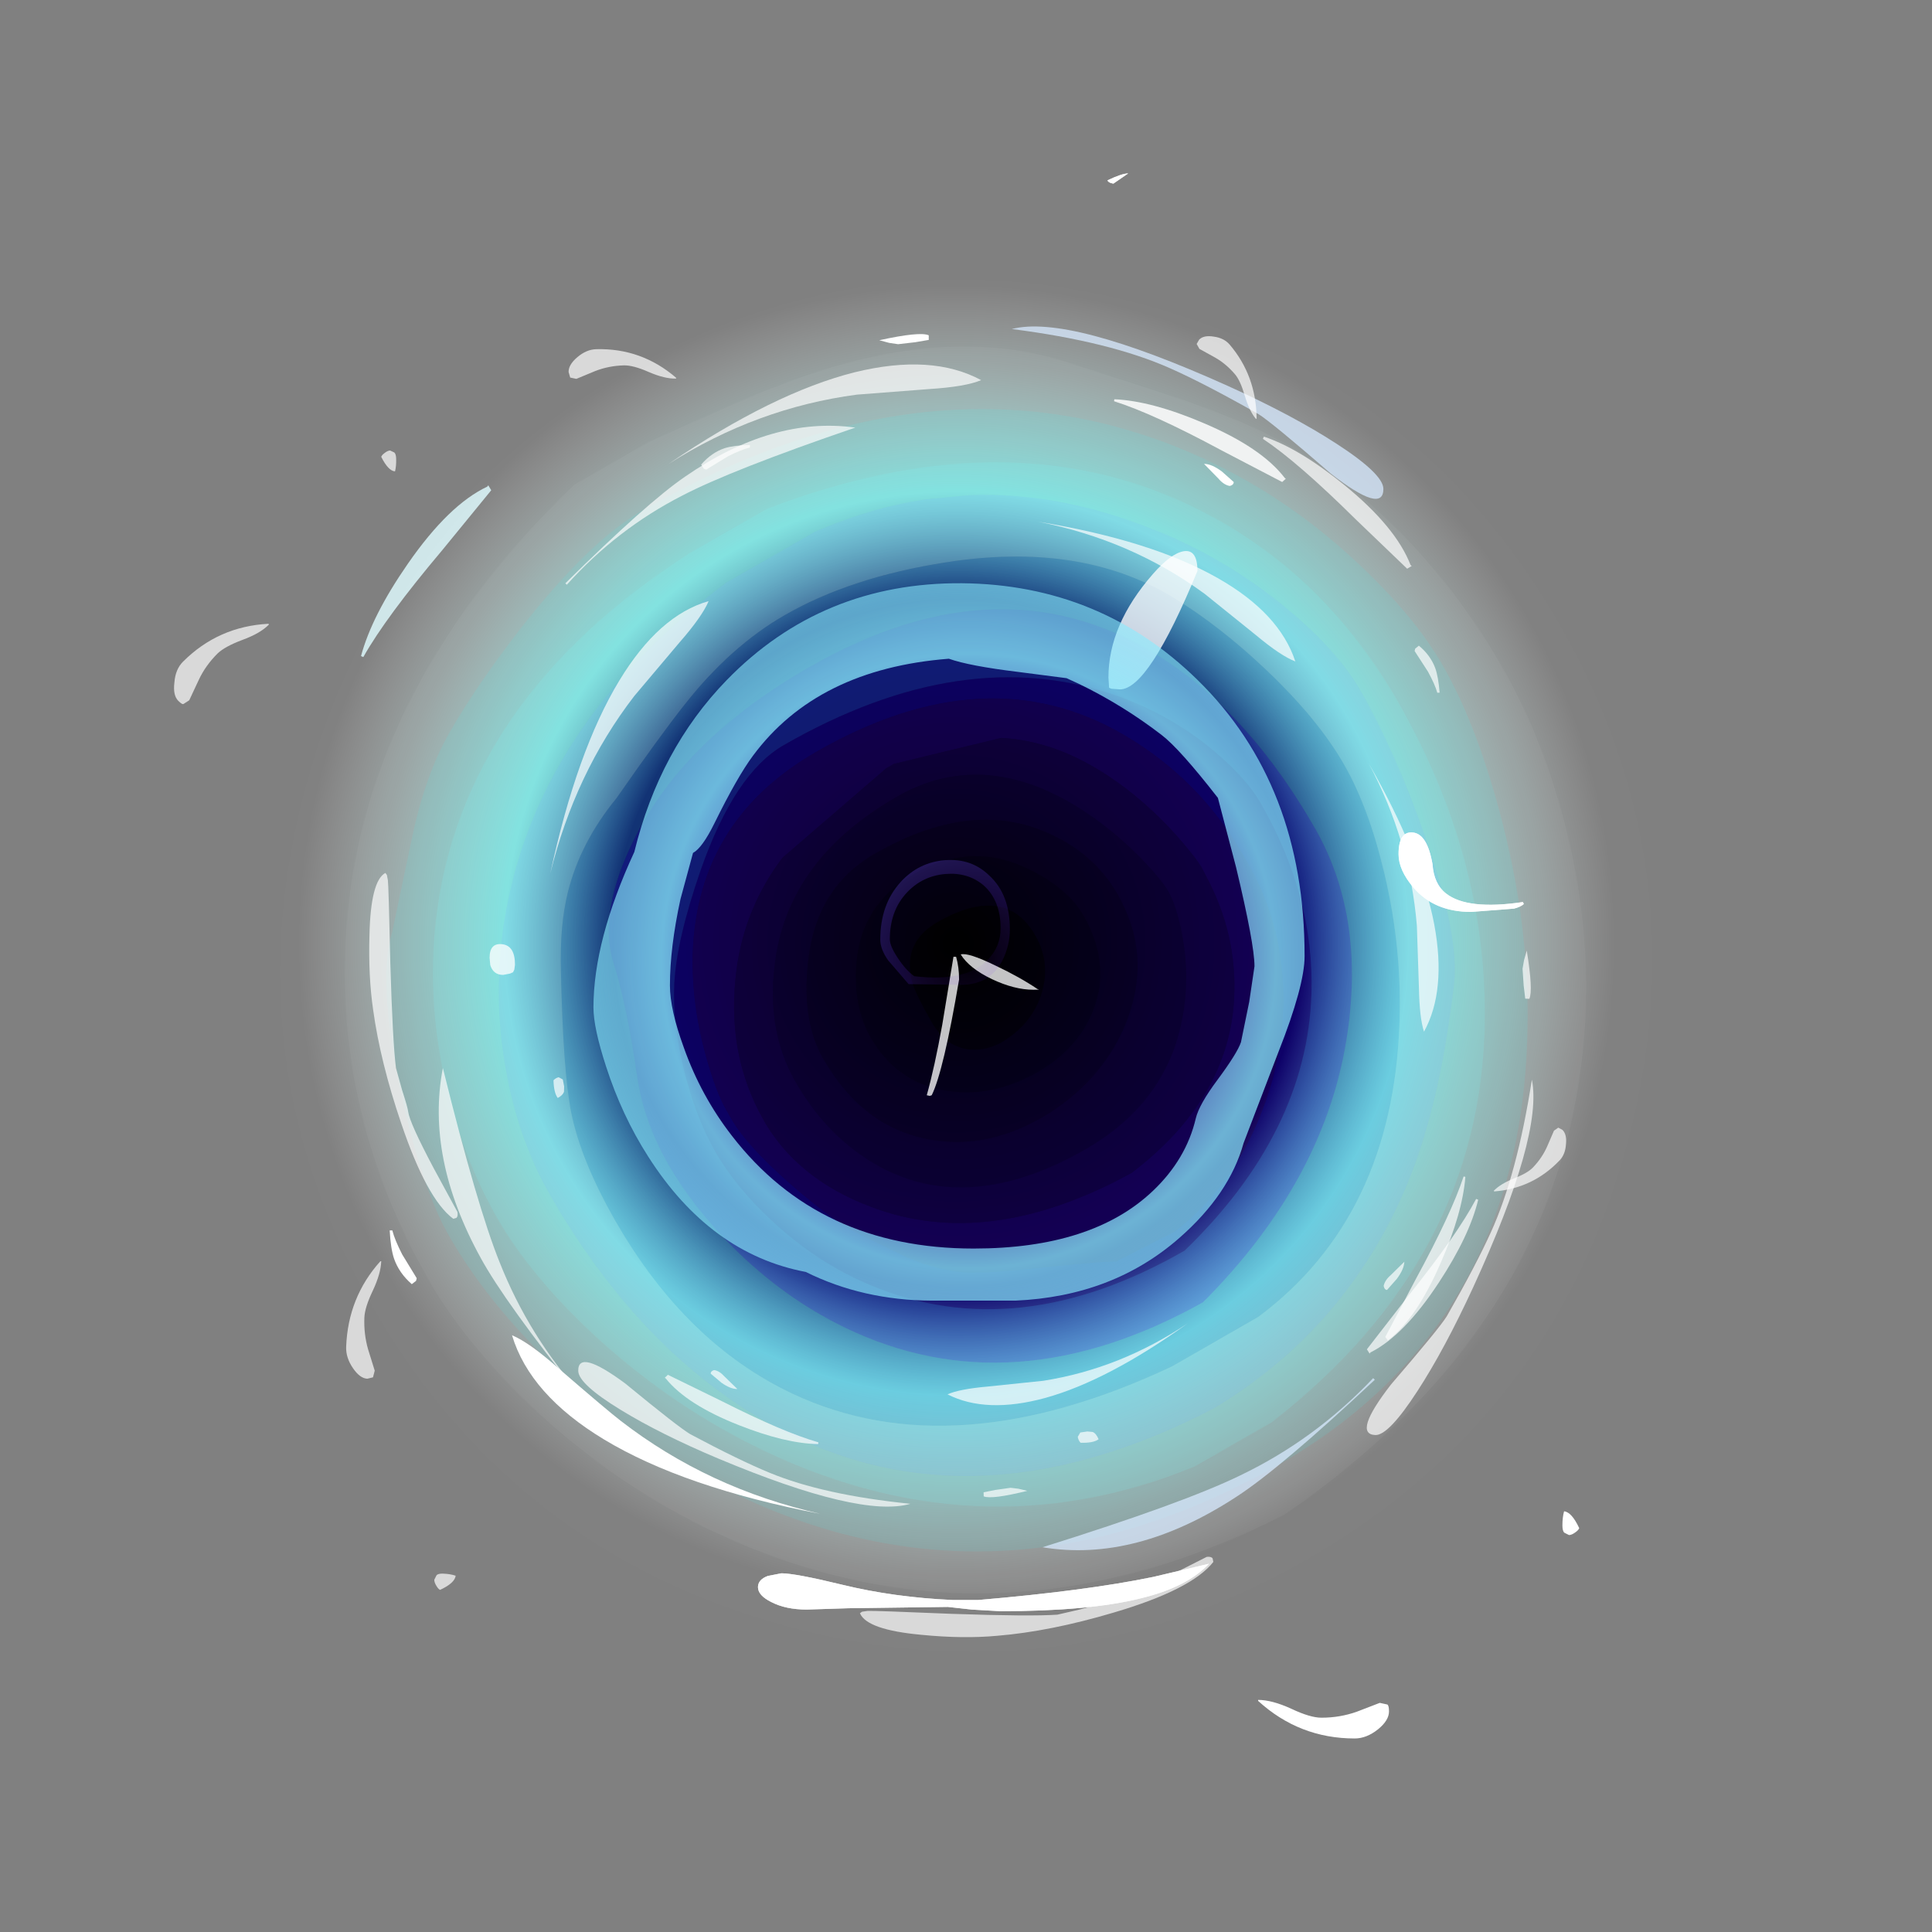 <?xml version="1.0" encoding="UTF-8" standalone="no"?>
<svg xmlns:ffdec="https://www.free-decompiler.com/flash" xmlns:xlink="http://www.w3.org/1999/xlink" ffdec:objectType="frame" height="293.0px" width="293.0px" xmlns="http://www.w3.org/2000/svg">
  <rect width="100%" height="100%" fill="#808080" stroke="none"/>
  <g transform="matrix(1.0, 0.0, 0.0, 1.0, 85.95, 179.05)">
    <use ffdec:characterId="1799" height="208.0" transform="matrix(1.0, 0.0, 0.0, 1.0, -43.45, -136.65)" width="208.0" xlink:href="#shape0"/>
    <use ffdec:characterId="1801" height="208.0" transform="matrix(-0.866, 0.497, -0.497, -0.866, 202.322, 5.785)" width="208.0" xlink:href="#sprite0"/>
    <use ffdec:characterId="1858" height="82.65" transform="matrix(1.0, 0.0, 0.0, 1.0, -11.75, -95.5)" width="107.4" xlink:href="#shape2"/>
    <use ffdec:characterId="1859" height="108.8" transform="matrix(1.0, 0.0, 0.0, 1.0, 4.05, -90.6)" width="107.85" xlink:href="#shape3"/>
    <use ffdec:characterId="1860" height="237.35" transform="matrix(1.0, 0.0, 0.0, 1.0, -59.55, -152.75)" width="213.1" xlink:href="#shape4"/>
    <use ffdec:characterId="1861" height="199.75" transform="matrix(-0.884, 0.023, -0.023, -0.884, 152.947, 46.742)" width="204.4" xlink:href="#shape5"/>
    <use ffdec:characterId="1861" height="199.75" transform="matrix(-0.037, 0.971, -0.893, -0.034, 150.945, -126.037)" width="204.4" xlink:href="#shape5"/>
  </g>
  <defs>
    <g id="shape0" transform="matrix(1.0, 0.0, 0.0, 1.0, 104.0, 208.0)">
      <path d="M73.5 -30.5 Q43.05 0.0 0.0 0.0 -43.05 0.0 -73.55 -30.5 -104.0 -60.95 -104.0 -104.0 -104.0 -147.05 -73.55 -177.55 -43.05 -208.0 0.0 -208.0 43.05 -208.0 73.5 -177.55 104.0 -147.05 104.0 -104.0 104.0 -60.95 73.5 -30.5" fill="url(#gradient0)" fill-rule="evenodd" stroke="none"/>
    </g>
    <radialGradient cx="0" cy="0" gradientTransform="matrix(0.122, 0.0, 0.0, 0.122, -1.45, -107.3)" gradientUnits="userSpaceOnUse" id="gradient0" r="819.2" spreadMethod="pad">
      <stop offset="0.0" stop-color="#000000"/>
      <stop offset="0.522" stop-color="#0a003f"/>
      <stop offset="0.686" stop-color="#8afffb" stop-opacity="0.698"/>
      <stop offset="1.0" stop-color="#ffffff" stop-opacity="0.0"/>
    </radialGradient>
    <g id="sprite0" transform="matrix(1.0, 0.0, 0.0, 1.0, 104.0, 208.0)">
      <use ffdec:characterId="1800" height="208.0" transform="matrix(1.0, 0.0, 0.0, 1.0, -104.0, -208.0)" width="208.0" xlink:href="#shape1"/>
    </g>
    <g id="shape1" transform="matrix(1.0, 0.0, 0.0, 1.0, 104.0, 208.0)">
      <path d="M84.5 -126.05 Q88.55 -112.2 88.55 -100.55 88.55 -91.9 83.75 -77.15 78.55 -61.2 73.05 -56.15 L63.45 -45.4 Q56.85 -37.95 50.3 -34.15 43.2 -30.0 33.2 -25.9 17.65 -19.55 8.15 -19.55 -43.15 -19.55 -68.5 -53.6 -77.5 -65.65 -82.05 -80.65 -85.5 -91.9 -85.5 -100.5 -85.5 -110.45 -81.9 -124.1 -77.35 -141.35 -68.85 -155.3 -45.35 -194.2 -1.5 -193.35 45.3 -192.4 70.2 -156.35 79.55 -142.85 84.5 -126.05 M77.0 -124.3 Q72.55 -138.6 64.5 -150.85 43.55 -182.45 7.8 -187.25 L-5.75 -187.25 Q-45.8 -181.6 -64.15 -150.5 -76.85 -129.0 -76.85 -101.85 -76.85 -78.25 -64.1 -60.0 -46.45 -34.75 -8.35 -28.75 L5.25 -28.75 Q46.35 -30.75 66.4 -57.9 74.0 -68.2 77.8 -81.25 80.85 -91.8 80.85 -101.8 80.85 -111.8 77.0 -124.3" fill="#75ffff" fill-opacity="0.137" fill-rule="evenodd" stroke="none"/>
      <path d="M84.5 -126.05 Q79.55 -142.85 70.2 -156.35 45.3 -192.4 -1.5 -193.35 -45.35 -194.2 -68.85 -155.3 -77.35 -141.35 -81.9 -124.1 -85.5 -110.45 -85.5 -100.5 -85.5 -91.9 -82.05 -80.65 -77.5 -65.65 -68.5 -53.6 -43.15 -19.55 8.15 -19.55 17.65 -19.55 33.2 -25.9 43.2 -30.0 50.3 -34.15 56.85 -37.95 63.45 -45.4 L73.05 -56.15 Q78.55 -61.2 83.75 -77.15 88.55 -91.9 88.55 -100.55 88.55 -112.2 84.5 -126.05 M90.0 -131.05 Q94.55 -116.75 94.55 -104.75 94.55 -76.6 79.8 -53.7 59.35 -22.0 15.25 -11.0 L2.15 -11.0 -11.15 -12.35 Q-20.45 -13.35 -27.35 -14.95 -47.8 -19.75 -59.15 -32.35 L-70.7 -45.1 Q-76.6 -51.85 -79.75 -56.55 -86.7 -66.95 -90.2 -80.65 -93.2 -92.5 -93.2 -105.1 -93.2 -118.1 -89.25 -131.8 -84.5 -148.35 -74.95 -161.65 -50.25 -196.25 -0.5 -200.4 47.9 -197.9 74.45 -161.7 84.6 -147.9 90.0 -131.05" fill="#ffffff" fill-opacity="0.047" fill-rule="evenodd" stroke="none"/>
      <path d="M90.0 -131.05 Q84.6 -147.9 74.45 -161.7 47.9 -197.9 -0.5 -200.4 -50.25 -196.25 -74.95 -161.65 -84.5 -148.35 -89.25 -131.8 -93.2 -118.1 -93.2 -105.1 -93.2 -92.5 -90.2 -80.65 -86.7 -66.95 -79.75 -56.55 -76.6 -51.85 -70.7 -45.1 L-59.15 -32.35 Q-47.8 -19.75 -27.35 -14.95 -20.45 -13.35 -11.15 -12.35 L2.15 -11.0 15.25 -11.0 Q59.35 -22.0 79.8 -53.7 94.55 -76.6 94.55 -104.75 94.55 -116.75 90.0 -131.05 M73.5 -30.5 Q43.05 0.0 0.0 0.0 -43.05 0.0 -73.55 -30.5 -104.0 -60.95 -104.0 -104.0 -104.0 -147.05 -73.55 -177.55 -43.05 -208.0 0.0 -208.0 43.05 -208.0 73.5 -177.55 104.0 -147.05 104.0 -104.0 104.0 -60.95 73.5 -30.5" fill="#ffffff" fill-opacity="0.008" fill-rule="evenodd" stroke="none"/>
      <path d="M13.95 -149.0 Q7.25 -151.95 4.2 -153.45 L2.55 -154.3 -7.4 -154.8 -10.1 -154.35 -12.85 -153.65 Q-21.05 -151.25 -28.25 -145.3 -35.75 -139.15 -40.1 -130.85 -44.85 -121.8 -44.85 -111.9 L-44.85 -111.5 -44.85 -111.1 -44.85 -110.4 Q-44.85 -97.05 -38.25 -85.55 -26.2 -64.5 3.55 -64.5 25.15 -64.5 35.8 -82.9 39.35 -89.15 41.2 -96.6 42.5 -101.8 42.5 -104.8 L42.5 -105.65 42.5 -106.5 Q42.5 -111.15 39.55 -119.75 36.75 -127.8 34.3 -131.4 L29.9 -137.85 Q27.1 -141.55 24.15 -143.75 21.5 -145.7 13.95 -149.0 M44.9 -122.8 Q47.1 -115.7 47.1 -109.5 47.1 -103.7 45.15 -96.75 43.1 -89.45 39.8 -84.3 36.2 -78.7 27.7 -71.3 15.95 -61.15 7.35 -61.15 -24.1 -61.15 -40.2 -79.75 -45.85 -86.3 -48.85 -94.35 -51.1 -100.5 -51.1 -104.85 -51.1 -121.2 -43.4 -133.75 -32.35 -151.7 -7.25 -158.05 22.1 -158.05 36.75 -138.85 42.15 -131.8 44.9 -122.8" fill="#1604b5" fill-opacity="0.349" fill-rule="evenodd" stroke="none"/>
      <path d="M13.95 -149.0 Q21.5 -145.7 24.15 -143.75 27.1 -141.55 29.9 -137.85 L34.3 -131.4 Q36.75 -127.8 39.55 -119.75 42.5 -111.15 42.5 -106.5 L42.5 -105.65 42.5 -104.8 Q42.5 -101.8 41.2 -96.6 39.35 -89.15 35.8 -82.9 25.15 -64.5 3.55 -64.5 -26.2 -64.5 -38.25 -85.55 -44.85 -97.05 -44.85 -110.4 L-44.85 -111.1 -44.85 -111.5 -44.85 -111.9 Q-44.85 -121.8 -40.1 -130.85 -35.75 -139.15 -28.25 -145.3 -21.05 -151.25 -12.85 -153.65 L-10.1 -154.35 -7.4 -154.8 2.55 -154.3 4.2 -153.45 Q7.25 -151.95 13.95 -149.0 M38.35 -109.15 L38.35 -109.85 Q38.05 -120.35 29.8 -129.7 17.7 -143.35 -6.15 -143.8 -24.45 -141.4 -32.75 -128.7 -38.15 -120.4 -38.4 -110.05 L-38.45 -109.0 Q-38.45 -107.05 -37.55 -102.7 -36.05 -95.75 -33.2 -90.0 -28.8 -81.1 -21.85 -76.65 L-5.75 -71.95 -5.45 -71.95 -5.15 -71.95 -4.75 -71.95 -4.4 -71.95 16.05 -75.9 Q24.8 -79.65 30.5 -87.1 38.35 -97.35 38.35 -109.15" fill="#240082" fill-opacity="0.365" fill-rule="evenodd" stroke="none"/>
      <path d="M17.85 -124.2 Q10.75 -130.1 0.25 -129.7 -10.05 -129.2 -17.35 -123.1 -25.35 -116.4 -25.35 -106.0 -25.35 -98.65 -20.5 -92.3 -12.95 -82.35 3.55 -82.35 13.95 -82.35 20.6 -91.65 25.85 -98.85 25.85 -105.4 25.85 -117.6 17.85 -124.2 M31.25 -106.35 Q31.25 -97.05 24.45 -88.5 14.9 -76.5 -3.65 -76.5 -18.7 -76.5 -26.85 -91.85 -29.55 -96.95 -31.15 -103.05 -32.25 -107.45 -32.25 -109.4 -32.25 -112.05 -30.85 -116.1 -29.1 -121.25 -26.0 -125.4 -17.3 -137.2 -1.85 -137.2 18.4 -137.2 26.6 -123.9 31.25 -116.3 31.25 -106.35" fill="#10003c" fill-opacity="0.408" fill-rule="evenodd" stroke="none"/>
      <path d="M17.85 -124.2 Q25.85 -117.6 25.85 -105.4 25.85 -98.85 20.6 -91.65 13.95 -82.35 3.55 -82.35 -12.95 -82.35 -20.5 -92.3 -25.35 -98.65 -25.35 -106.0 -25.35 -116.4 -17.35 -123.1 -10.05 -129.2 0.25 -129.7 10.75 -130.1 17.85 -124.2 M18.0 -106.3 Q18.0 -114.05 12.2 -118.85 6.9 -123.2 -0.6 -123.4 -8.25 -123.6 -13.45 -119.4 -19.25 -114.7 -19.25 -106.25 -19.25 -101.45 -15.5 -95.95 -10.05 -87.95 0.0 -87.95 9.2 -87.95 14.3 -95.45 18.0 -100.9 18.0 -106.3" fill="#0b0028" fill-opacity="0.408" fill-rule="evenodd" stroke="none"/>
      <path d="M8.8 -108.8 Q8.8 -113.35 5.65 -115.45 2.8 -117.3 -1.3 -116.55 -5.4 -115.85 -8.25 -112.95 -11.4 -109.75 -11.4 -105.25 -11.4 -96.1 0.5 -96.1 6.65 -96.1 8.3 -101.95 8.8 -103.65 8.8 -108.8 M18.0 -106.3 Q18.0 -100.9 14.3 -95.45 9.2 -87.95 0.0 -87.95 -10.05 -87.95 -15.5 -95.95 -19.25 -101.45 -19.25 -106.25 -19.25 -114.7 -13.45 -119.4 -8.25 -123.6 -0.6 -123.4 6.9 -123.2 12.2 -118.85 18.0 -114.05 18.0 -106.3" fill="#07001a" fill-opacity="0.408" fill-rule="evenodd" stroke="none"/>
      <path d="M8.8 -108.8 Q8.8 -103.65 8.3 -101.95 6.65 -96.1 0.5 -96.1 -11.4 -96.1 -11.4 -105.25 -11.4 -109.75 -8.25 -112.95 -5.4 -115.85 -1.3 -116.55 2.8 -117.3 5.65 -115.45 8.8 -113.35 8.8 -108.8" fill="#000000" fill-opacity="0.408" fill-rule="evenodd" stroke="none"/>
      <path d="M38.35 -109.15 Q38.35 -97.35 30.5 -87.1 24.8 -79.65 16.05 -75.9 L-4.4 -71.95 -4.75 -71.95 -5.15 -71.95 -5.45 -71.95 -5.75 -71.95 -21.85 -76.65 Q-28.8 -81.1 -33.2 -90.0 -36.05 -95.75 -37.55 -102.7 -38.45 -107.05 -38.45 -109.0 L-38.4 -110.05 Q-38.15 -120.4 -32.75 -128.7 -24.45 -141.4 -6.15 -143.8 17.7 -143.35 29.8 -129.7 38.05 -120.35 38.35 -109.85 L38.35 -109.15 M31.25 -106.35 Q31.25 -116.3 26.6 -123.9 18.4 -137.2 -1.85 -137.2 -17.3 -137.2 -26.0 -125.4 -29.1 -121.25 -30.85 -116.1 -32.25 -112.05 -32.25 -109.4 -32.25 -107.45 -31.15 -103.05 -29.55 -96.95 -26.85 -91.85 -18.7 -76.5 -3.65 -76.5 14.9 -76.5 24.45 -88.5 31.25 -97.05 31.25 -106.35" fill="#160051" fill-opacity="0.408" fill-rule="evenodd" stroke="none"/>
      <path d="M52.05 -123.3 Q54.25 -115.0 54.25 -107.75 54.25 -100.1 51.65 -93.55 47.7 -83.6 46.25 -77.0 44.5 -69.0 33.8 -62.0 19.8 -52.8 -1.85 -52.8 -36.45 -52.8 -49.55 -79.25 -56.35 -93.0 -56.35 -112.25 -56.35 -127.45 -45.15 -141.7 -31.35 -159.3 -5.75 -166.25 27.35 -165.85 43.3 -142.55 49.15 -134.0 52.05 -123.3 M44.9 -122.8 Q42.15 -131.8 36.75 -138.85 22.1 -158.05 -7.25 -158.05 -32.35 -151.7 -43.4 -133.75 -51.1 -121.2 -51.1 -104.85 -51.1 -100.5 -48.85 -94.35 -45.85 -86.3 -40.2 -79.75 -24.1 -61.15 7.35 -61.15 15.95 -61.15 27.7 -71.3 36.2 -78.7 39.8 -84.3 43.1 -89.45 45.15 -96.75 47.1 -103.7 47.1 -109.5 47.1 -115.7 44.9 -122.8" fill="#2455ff" fill-opacity="0.318" fill-rule="evenodd" stroke="none"/>
      <path d="M61.2 -148.35 Q43.45 -179.25 0.85 -181.05 -22.65 -180.55 -41.3 -166.35 -51.8 -158.35 -62.9 -143.3 -67.3 -137.35 -70.25 -121.6 -72.75 -108.2 -72.75 -97.65 -72.75 -90.45 -69.2 -81.05 -65.3 -70.6 -58.35 -61.55 L-58.15 -61.3 -57.8 -60.9 Q-48.3 -48.7 -35.9 -42.2 L-29.8 -39.45 -29.5 -39.35 Q-26.05 -38.0 -22.4 -37.1 L-19.8 -36.5 -16.25 -35.85 -12.95 -35.4 2.65 -35.4 Q38.85 -39.85 57.7 -63.5 65.1 -72.8 68.9 -84.05 72.15 -93.7 72.15 -102.65 72.15 -129.25 61.2 -148.35 M77.0 -124.3 Q80.85 -111.8 80.85 -101.8 80.85 -91.8 77.8 -81.25 74.0 -68.2 66.4 -57.9 46.35 -30.75 5.25 -28.75 L-8.35 -28.75 Q-46.45 -34.75 -64.1 -60.0 -76.85 -78.25 -76.85 -101.85 -76.85 -129.0 -64.15 -150.5 -45.8 -181.6 -5.75 -187.25 L7.8 -187.25 Q43.55 -182.45 64.5 -150.85 72.55 -138.6 77.0 -124.3" fill="#75ffff" fill-opacity="0.247" fill-rule="evenodd" stroke="none"/>
      <path d="M55.2 -147.3 Q65.5 -132.55 65.5 -111.15 65.5 -100.65 63.15 -93.55 61.15 -87.55 53.75 -74.0 50.45 -67.9 46.95 -64.25 41.55 -58.6 33.4 -55.5 23.15 -50.65 17.3 -48.3 6.85 -44.1 -2.65 -44.1 -14.2 -44.1 -27.75 -49.3 -46.95 -56.6 -54.95 -70.85 -59.1 -78.3 -61.95 -87.9 -65.0 -98.15 -65.0 -106.05 -65.0 -113.65 -62.05 -123.55 -58.7 -134.8 -52.7 -144.4 -37.2 -169.3 -11.95 -172.35 L3.15 -172.35 Q39.7 -169.4 55.2 -147.3 M52.05 -123.3 Q49.15 -134.0 43.3 -142.55 27.35 -165.85 -5.75 -166.25 -31.35 -159.3 -45.15 -141.7 -56.35 -127.45 -56.35 -112.25 -56.35 -93.0 -49.55 -79.25 -36.45 -52.8 -1.85 -52.8 19.8 -52.8 33.8 -62.0 44.5 -69.0 46.25 -77.0 47.7 -83.6 51.65 -93.55 54.25 -100.1 54.25 -107.75 54.25 -115.0 52.05 -123.3" fill="#29b0fa" fill-opacity="0.29" fill-rule="evenodd" stroke="none"/>
      <path d="M61.2 -148.35 Q72.15 -129.25 72.15 -102.65 72.15 -93.7 68.9 -84.05 65.1 -72.8 57.7 -63.5 38.85 -39.85 2.65 -35.4 L-12.95 -35.4 -16.25 -35.85 -19.8 -36.5 -22.4 -37.1 Q-26.05 -38.0 -29.5 -39.35 L-29.8 -39.45 -35.9 -42.2 Q-48.3 -48.7 -57.8 -60.9 L-58.15 -61.3 -58.35 -61.55 Q-65.3 -70.6 -69.2 -81.05 -72.75 -90.45 -72.75 -97.65 -72.75 -108.2 -70.25 -121.6 -67.3 -137.35 -62.9 -143.3 -51.8 -158.35 -41.3 -166.35 -22.65 -180.55 0.85 -181.05 43.45 -179.25 61.2 -148.35 M55.2 -147.3 Q39.7 -169.4 3.15 -172.35 L-11.95 -172.35 Q-37.2 -169.3 -52.7 -144.4 -58.7 -134.8 -62.05 -123.55 -65.0 -113.65 -65.0 -106.05 -65.0 -98.15 -61.95 -87.9 -59.1 -78.3 -54.95 -70.85 -46.95 -56.6 -27.75 -49.3 -14.2 -44.1 -2.65 -44.1 6.85 -44.1 17.3 -48.3 23.15 -50.65 33.4 -55.5 41.55 -58.6 46.95 -64.25 50.45 -67.9 53.75 -74.0 61.15 -87.55 63.15 -93.55 65.5 -100.65 65.5 -111.15 65.5 -132.55 55.2 -147.3" fill="#76dffe" fill-opacity="0.365" fill-rule="evenodd" stroke="none"/>
    </g>
    <g id="shape2" transform="matrix(1.0, 0.0, 0.0, 1.0, 71.15, 153.3)">
      <path d="M36.25 -150.25 Q28.85 -132.3 24.5 -132.3 L23.2 -132.4 22.85 -132.55 22.75 -134.1 Q22.75 -142.1 29.5 -149.8 32.2 -152.9 34.15 -153.25 36.25 -153.6 36.25 -150.25 M11.35 -86.75 Q8.5 -86.75 5.1 -88.35 1.65 -90.0 0.35 -92.1 1.45 -92.45 5.65 -90.4 9.25 -88.7 12.0 -86.85 12.6 -86.75 11.35 -86.75 M-0.75 -91.75 L-0.35 -91.75 Q0.1 -90.2 0.1 -88.3 -2.25 -74.4 -4.05 -70.75 L-4.35 -70.65 -4.8 -70.75 Q-3.6 -75.05 -2.45 -81.45 L-0.75 -91.75 M-67.55 -89.4 L-68.0 -89.2 -69.05 -89.0 Q-70.55 -89.0 -71.0 -90.5 L-71.1 -91.6 Q-71.1 -93.9 -69.15 -93.65 -67.25 -93.4 -67.25 -90.55 L-67.35 -89.8 -67.55 -89.4" fill="#ffffff" fill-opacity="0.769" fill-rule="evenodd" stroke="none"/>
    </g>
    <g id="shape3" transform="matrix(1.0, 0.0, 0.0, 1.0, 55.35, 148.4)">
      <path d="M16.4 -134.0 L9.05 -134.95 Q1.65 -135.85 -1.45 -136.95 -21.4 -135.4 -31.15 -122.25 -33.5 -119.1 -37.0 -112.0 -38.85 -108.25 -40.25 -107.5 L-42.15 -100.5 Q-43.75 -93.15 -43.75 -87.4 -43.75 -83.75 -41.65 -78.0 -39.05 -70.65 -34.35 -64.6 -21.15 -47.5 2.3 -47.5 20.3 -47.5 29.5 -56.25 34.55 -61.05 36.0 -67.25 36.5 -69.35 39.3 -73.1 42.3 -77.15 42.85 -78.8 L44.1 -84.9 44.9 -90.3 Q44.9 -93.65 42.1 -105.35 L39.35 -115.85 Q33.55 -123.3 30.8 -125.4 24.95 -129.9 18.25 -133.15 L16.4 -134.0 M36.25 -133.75 Q52.5 -117.85 52.5 -91.85 52.5 -87.35 48.55 -77.35 L43.25 -63.5 Q41.1 -55.75 33.5 -49.1 23.4 -40.25 8.65 -39.6 L-4.05 -39.6 Q-14.5 -39.65 -23.15 -43.95 -37.65 -46.7 -47.05 -61.45 -51.05 -67.7 -53.45 -75.15 -55.35 -81.0 -55.35 -84.05 -55.35 -94.25 -49.15 -107.65 -45.35 -123.2 -35.15 -133.7 -20.7 -148.55 0.55 -148.4 21.5 -148.2 36.25 -133.75 M6.4 -96.05 Q6.4 -100.3 3.8 -102.6 1.4 -104.6 -2.0 -104.3 -5.45 -104.0 -7.8 -101.5 -10.4 -98.75 -10.4 -94.4 -10.4 -93.35 -9.15 -91.5 -8.0 -89.75 -6.7 -88.8 1.35 -87.85 4.6 -91.45 6.4 -93.4 6.4 -96.05 M6.7 -91.25 Q4.8 -87.5 0.45 -87.5 L-7.55 -87.6 -10.65 -91.2 Q-11.85 -92.9 -11.85 -94.35 -11.85 -99.7 -8.75 -103.1 -6.0 -106.1 -2.0 -106.4 2.0 -106.7 4.7 -104.05 7.8 -101.2 7.8 -95.9 7.8 -93.5 6.7 -91.25" fill="url(#gradient1)" fill-rule="evenodd" stroke="none"/>
    </g>
    <radialGradient cx="0" cy="0" gradientTransform="matrix(0.119, 0.0, 0.0, 0.119, 1.55, -91.1)" gradientUnits="userSpaceOnUse" id="gradient1" r="819.2" spreadMethod="pad">
      <stop offset="0.0" stop-color="#6600ff" stop-opacity="0.012"/>
      <stop offset="0.478" stop-color="#8aeeff" stop-opacity="0.749"/>
      <stop offset="1.0" stop-color="#8ae2ff" stop-opacity="0.0"/>
    </radialGradient>
    <g id="shape4" transform="matrix(1.0, 0.0, 0.0, 1.0, 118.95, 210.55)">
      <path d="M23.5 -209.0 L23.1 -209.1 Q22.7 -209.25 22.6 -209.5 24.8 -210.55 25.75 -210.55 L23.5 -209.0 M85.75 -99.75 Q85.25 -99.3 84.25 -99.05 L77.75 -98.55 Q72.15 -98.55 69.0 -102.25 66.75 -104.9 66.75 -107.3 66.75 -110.8 68.9 -110.6 71.1 -110.4 71.9 -105.8 72.1 -102.8 73.95 -101.35 77.2 -98.8 85.6 -100.05 L85.75 -99.75 M27.65 5.55 Q19.8 7.5 6.35 7.5 L2.0 7.25 -1.6 6.85 -16.7 7.05 -23.0 7.25 Q-26.2 7.25 -28.4 6.1 -30.4 5.1 -30.4 3.85 -30.4 2.7 -28.9 2.15 L-26.85 1.75 Q-24.75 1.75 -17.55 3.5 -9.75 5.4 -0.85 5.8 L3.0 5.8 Q19.4 4.4 29.55 2.3 L38.0 0.3 Q34.7 3.85 27.65 5.55" fill="#ffffff" fill-rule="evenodd" stroke="none"/>
      <path d="M41.15 -163.15 Q40.25 -163.3 39.4 -164.3 L37.25 -166.5 Q38.4 -166.5 39.95 -165.35 L41.75 -163.75 Q41.75 -163.3 41.15 -163.15 M92.6 -4.05 L91.9 -4.4 Q91.6 -4.65 91.6 -5.5 91.6 -6.75 91.85 -7.65 93.0 -7.55 94.15 -5.1 94.05 -4.8 93.55 -4.45 93.0 -4.05 92.6 -4.05 M-4.5 -185.3 L-6.55 -184.95 -9.15 -184.65 -10.5 -184.85 -12.0 -185.25 Q-5.85 -186.6 -4.5 -186.0 L-4.5 -185.3 M-85.85 -50.25 Q-85.5 -48.85 -84.35 -46.6 L-82.15 -43.0 -82.25 -42.6 -82.9 -42.1 Q-84.85 -43.8 -85.6 -46.0 -86.1 -47.5 -86.25 -50.25 L-85.85 -50.25" fill="#ffffff" fill-rule="evenodd" stroke="none"/>
      <path d="M-67.7 -34.35 Q-65.05 -33.25 -60.55 -29.25 -53.2 -22.9 -51.25 -21.4 -37.95 -11.1 -20.85 -7.25 -41.65 -11.25 -53.75 -18.55 -65.0 -25.35 -67.7 -34.35 M65.3 22.7 Q65.3 24.05 63.65 25.4 61.9 26.8 60.1 26.8 51.7 26.8 45.45 21.1 L45.45 20.95 Q47.55 20.95 50.5 22.3 53.35 23.65 55.05 23.65 57.85 23.65 60.4 22.75 L63.9 21.4 65.05 21.65 Q65.3 21.8 65.3 22.7" fill="#ffffff" fill-rule="evenodd" stroke="none"/>
      <path d="M64.45 -162.7 Q64.45 -158.8 56.45 -165.05 47.45 -172.85 45.5 -174.05 37.3 -178.7 32.1 -181.0 23.0 -185.05 8.1 -186.95 16.7 -189.2 40.8 -178.35 50.65 -173.9 57.35 -169.55 64.45 -164.95 64.45 -162.7 M63.15 -27.6 Q48.8 -14.15 42.15 -9.85 26.85 0.15 12.75 -2.2 34.15 -8.9 42.75 -13.1 54.1 -18.55 62.9 -27.85 L63.15 -27.6" fill="#d7eaff" fill-opacity="0.757" fill-rule="evenodd" stroke="none"/>
      <path d="M23.1 -209.1 Q22.7 -209.25 22.6 -209.5 24.8 -210.55 25.75 -210.55 L23.5 -209.0 23.1 -209.1 M84.25 -99.05 L77.75 -98.55 Q72.15 -98.55 69.0 -102.25 66.75 -104.9 66.75 -107.3 66.75 -110.8 68.9 -110.6 71.1 -110.4 71.9 -105.8 72.1 -102.8 73.95 -101.35 77.2 -98.8 85.6 -100.05 L85.75 -99.75 Q85.25 -99.3 84.25 -99.05 M27.65 5.55 Q19.8 7.5 6.35 7.5 L2.0 7.25 -1.6 6.85 -16.7 7.05 -23.0 7.25 Q-26.2 7.25 -28.4 6.1 -30.4 5.1 -30.4 3.85 -30.4 2.7 -28.9 2.15 L-26.85 1.75 Q-24.75 1.75 -17.55 3.5 -9.75 5.4 -0.85 5.8 L3.0 5.8 Q19.4 4.4 29.55 2.3 L38.0 0.3 Q34.7 3.85 27.65 5.55" fill="#ffffff" fill-opacity="0.737" fill-rule="evenodd" stroke="none"/>
      <path d="M-15.4 -177.0 Q-30.55 -175.0 -43.95 -166.5 -28.05 -177.3 -15.7 -180.4 -4.05 -183.25 3.45 -179.2 1.1 -178.2 -4.4 -177.85 L-15.4 -177.0 M-108.6 -139.8 Q-111.25 -138.8 -112.35 -137.75 -114.2 -135.9 -115.2 -133.75 L-116.65 -130.65 -117.5 -130.1 Q-117.7 -129.95 -118.3 -130.55 -119.15 -131.4 -118.9 -133.35 -118.75 -135.35 -117.6 -136.5 -112.25 -141.85 -104.65 -142.25 L-104.55 -142.15 Q-105.85 -140.8 -108.6 -139.8" fill="#ffffff" fill-opacity="0.698" fill-rule="evenodd" stroke="none"/>
      <path d="M-78.25 -153.45 Q-86.85 -143.25 -90.25 -137.2 L-90.6 -137.35 Q-88.95 -143.5 -83.5 -151.35 -77.3 -160.3 -71.45 -163.05 L-71.3 -163.25 -70.85 -162.5 -78.25 -153.45" fill="#dffbff" fill-opacity="0.827" fill-rule="evenodd" stroke="none"/>
      <path d="M49.1 -163.75 L39.9 -168.55 Q29.5 -174.15 23.6 -176.0 L23.65 -176.3 Q29.3 -176.05 37.15 -172.7 46.0 -168.95 49.5 -164.35 L49.65 -164.25 49.1 -163.75" fill="#ffffff" fill-opacity="0.847" fill-rule="evenodd" stroke="none"/>
    </g>
    <g id="shape5" transform="matrix(1.0, 0.0, 0.0, 1.0, 105.95, 187.35)">
      <path d="M41.15 -163.15 Q40.25 -163.3 39.4 -164.3 L37.25 -166.5 Q38.4 -166.5 39.95 -165.35 L41.75 -163.75 Q41.75 -163.3 41.15 -163.15 M92.6 -4.05 L91.9 -4.4 Q91.6 -4.65 91.6 -5.5 91.6 -6.75 91.85 -7.65 93.0 -7.55 94.15 -5.1 94.05 -4.8 93.55 -4.45 93.0 -4.05 92.6 -4.05 M-4.5 -185.3 L-6.55 -184.95 -9.15 -184.65 -10.5 -184.85 -12.0 -185.25 Q-5.85 -186.6 -4.5 -186.0 L-4.5 -185.3 M-85.85 -50.25 Q-85.5 -48.85 -84.35 -46.6 L-82.15 -43.0 -82.25 -42.6 -82.9 -42.1 Q-84.85 -43.8 -85.6 -46.0 -86.1 -47.5 -86.25 -50.25 L-85.85 -50.25" fill="#ffffff" fill-opacity="0.698" fill-rule="evenodd" stroke="none"/>
      <path d="M-61.65 -44.25 Q-59.2 -43.25 -55.0 -39.55 L-46.4 -32.25 Q-34.05 -22.7 -18.2 -19.15 -37.5 -22.85 -48.7 -29.6 -59.15 -35.9 -61.65 -44.25 M61.65 8.6 Q61.65 9.85 60.1 11.1 58.5 12.4 56.8 12.4 49.05 12.4 43.25 7.15 L43.25 7.0 Q45.2 7.0 47.9 8.25 50.55 9.5 52.15 9.5 54.75 9.5 57.1 8.65 L60.35 7.4 61.4 7.65 61.65 8.6" fill="#ffffff" fill-opacity="0.698" fill-rule="evenodd" stroke="none"/>
      <path d="M64.45 -162.7 Q64.45 -158.8 56.45 -165.05 47.45 -172.85 45.5 -174.05 37.3 -178.7 32.1 -181.0 23.0 -185.05 8.1 -186.95 16.7 -189.2 40.8 -178.35 50.65 -173.9 57.35 -169.55 64.45 -164.95 64.45 -162.7 M63.15 -27.6 Q48.8 -14.15 42.15 -9.85 26.85 0.15 12.75 -2.2 34.15 -8.9 42.75 -13.1 54.1 -18.55 62.9 -27.85 L63.15 -27.6" fill="#ffffff" fill-opacity="0.698" fill-rule="evenodd" stroke="none"/>
      <path d="M84.65 -135.9 L85.2 -136.05 Q89.65 -132.55 93.7 -119.45 97.0 -108.85 98.0 -99.9 98.7 -94.1 98.3 -87.0 97.85 -77.75 95.3 -76.45 L95.05 -76.8 94.9 -77.7 Q94.8 -78.55 94.85 -92.0 94.8 -105.5 94.35 -109.95 L93.4 -113.75 Q92.5 -116.8 92.45 -117.5 92.25 -119.4 88.35 -127.25 L84.45 -134.9 Q84.35 -135.65 84.65 -135.9 M65.6 -113.85 L65.65 -114.75 Q65.85 -115.35 66.75 -115.8 67.4 -114.9 67.4 -112.75 67.0 -112.35 66.5 -112.25 L65.8 -112.65 65.6 -113.85" fill="#ffffff" fill-opacity="0.698" fill-rule="evenodd" stroke="none"/>
      <path d="M-15.5 -169.4 Q-5.3 -171.9 1.25 -168.35 -0.8 -167.5 -5.6 -167.2 L-15.25 -166.45 Q-28.5 -164.7 -40.25 -157.25 -26.3 -166.7 -15.5 -169.4 M-100.15 -132.05 Q-101.75 -130.45 -102.65 -128.55 L-103.9 -125.85 -104.65 -125.35 -105.35 -125.75 Q-106.1 -126.5 -105.9 -128.2 -105.75 -129.95 -104.75 -130.95 -100.05 -135.65 -93.4 -136.0 L-93.3 -135.9 Q-94.45 -134.75 -96.85 -133.85 -99.2 -133.0 -100.15 -132.05" fill="#ffffff" fill-opacity="0.698" fill-rule="evenodd" stroke="none"/>
      <path d="M-78.25 -153.45 Q-86.85 -143.25 -90.25 -137.2 L-90.6 -137.35 Q-88.95 -143.5 -83.5 -151.35 -77.3 -160.3 -71.45 -163.05 L-71.3 -163.25 -70.85 -162.5 -78.25 -153.45" fill="#ffffff" fill-opacity="0.698" fill-rule="evenodd" stroke="none"/>
      <path d="M49.1 -163.75 L39.9 -168.55 Q29.5 -174.15 23.6 -176.0 L23.65 -176.3 Q29.3 -176.05 37.15 -172.7 46.0 -168.95 49.5 -164.35 L49.65 -164.25 49.1 -163.75" fill="#ffffff" fill-opacity="0.698" fill-rule="evenodd" stroke="none"/>
    </g>
  </defs>
</svg>
